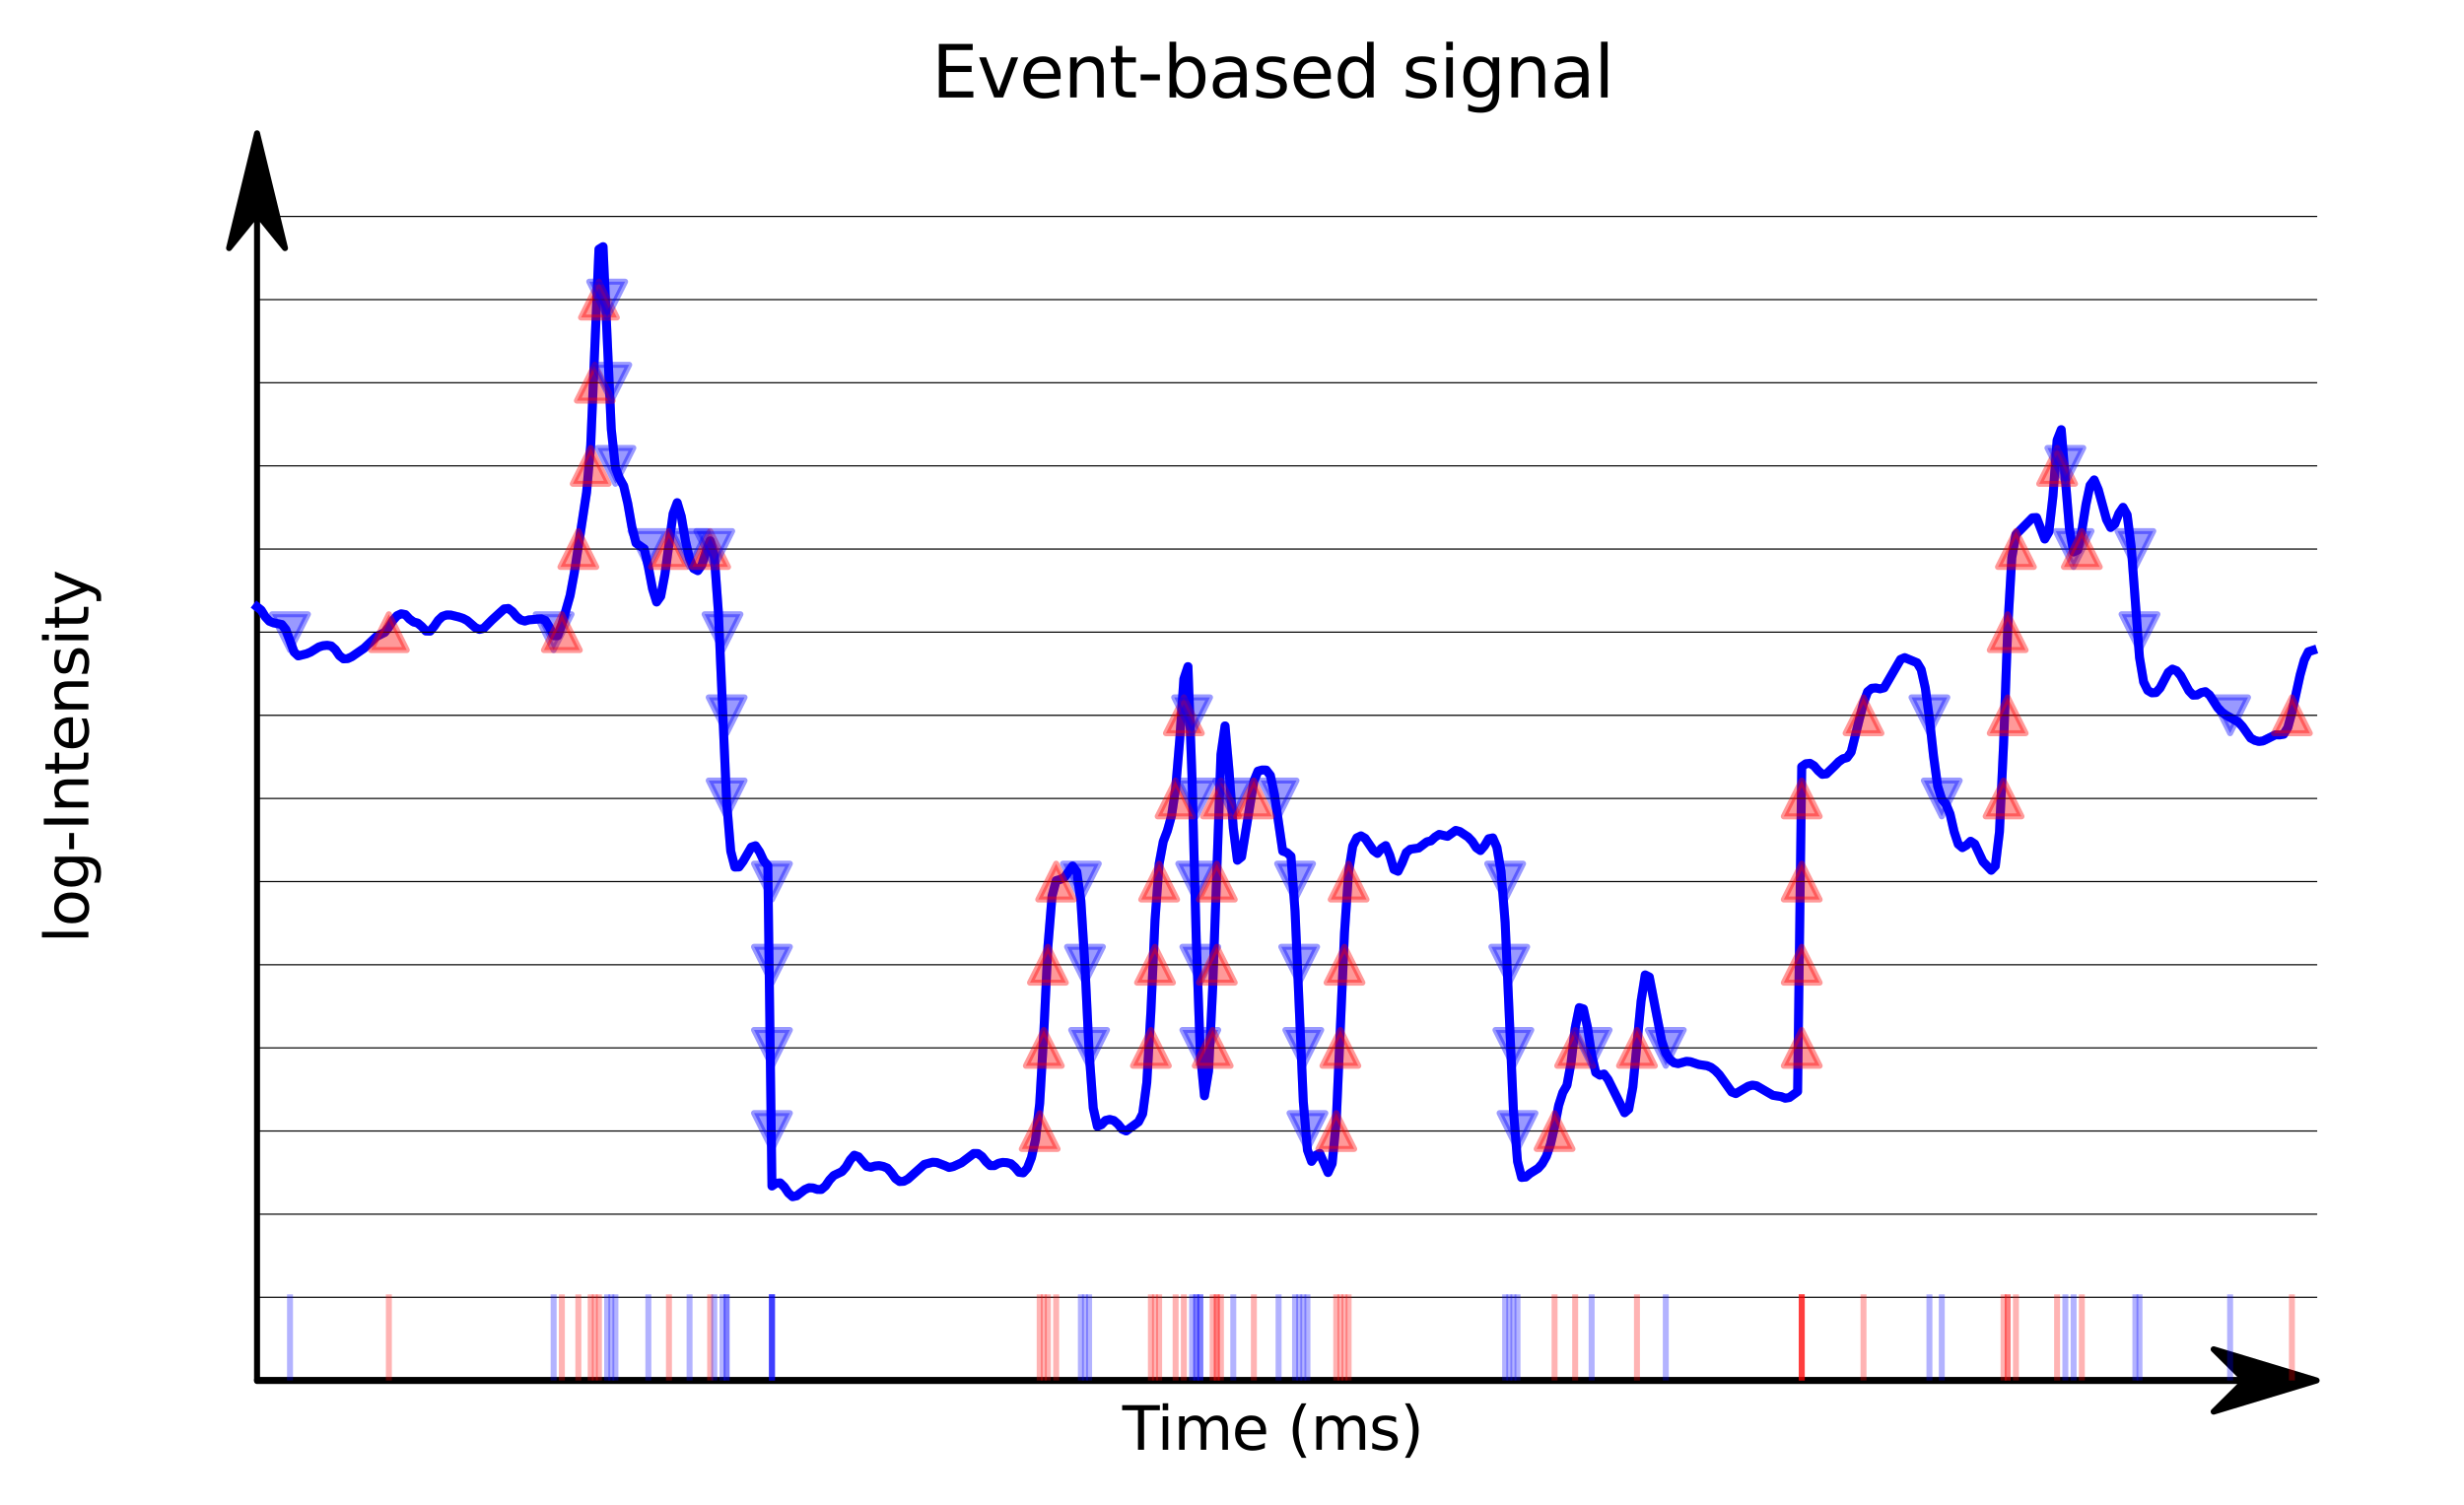 <?xml version="1.0" encoding="utf-8" standalone="no"?>
<!DOCTYPE svg PUBLIC "-//W3C//DTD SVG 1.1//EN"
  "http://www.w3.org/Graphics/SVG/1.1/DTD/svg11.dtd">
<svg xmlns:xlink="http://www.w3.org/1999/xlink" width="412.523pt" height="251.996pt" viewBox="0 0 412.523 251.996" xmlns="http://www.w3.org/2000/svg" version="1.1">
 <defs>
  <style type="text/css">*{stroke-linejoin: round; stroke-linecap: butt}</style>
 </defs>
 <g id="figure_1">
  <g id="patch_1">
   <path d="M 0 251.996 
L 412.523 251.996 
L 412.523 0 
L 0 0 
L 0 251.996 
z
" style="fill: none"/>
  </g>
  <g id="axes_1">
   <g id="patch_2">
    <path d="M 20.878 231.118 
L 405.323 231.118 
L 405.323 22.318 
L 20.878 22.318 
L 20.878 231.118 
z
" style="fill: none"/>
   </g>
   <g id="patch_3">
    <path d="M 387.848 231.118 
L 370.608 236.338 
L 375.78 231.208 
L 43.035 231.208 
L 43.035 231.028 
L 375.78 231.028 
L 370.608 225.898 
z
" style="stroke: #000000; stroke-linejoin: miter"/>
   </g>
   <g id="patch_4">
    <path d="M 43.035 22.318 
L 47.717 41.54 
L 43.035 35.774 
L 43.035 231.118 
L 43.034 231.118 
L 43.034 35.774 
L 38.353 41.54 
z
" style="stroke: #000000; stroke-linejoin: miter"/>
   </g>
   <g id="matplotlib.axis_1">
    <g id="text_1">
     <!-- Time (ms) -->
     <g transform="translate(187.901 242.717) scale(0.1 -0.1)">
      <defs>
       <path id="DejaVuSans-54" d="M -19 4666 
L 3928 4666 
L 3928 4134 
L 2272 4134 
L 2272 0 
L 1638 0 
L 1638 4134 
L -19 4134 
L -19 4666 
z
" transform="scale(0.016)"/>
       <path id="DejaVuSans-69" d="M 603 3500 
L 1178 3500 
L 1178 0 
L 603 0 
L 603 3500 
z
M 603 4863 
L 1178 4863 
L 1178 4134 
L 603 4134 
L 603 4863 
z
" transform="scale(0.016)"/>
       <path id="DejaVuSans-6d" d="M 3328 2828 
Q 3544 3216 3844 3400 
Q 4144 3584 4550 3584 
Q 5097 3584 5394 3201 
Q 5691 2819 5691 2113 
L 5691 0 
L 5113 0 
L 5113 2094 
Q 5113 2597 4934 2840 
Q 4756 3084 4391 3084 
Q 3944 3084 3684 2787 
Q 3425 2491 3425 1978 
L 3425 0 
L 2847 0 
L 2847 2094 
Q 2847 2600 2669 2842 
Q 2491 3084 2119 3084 
Q 1678 3084 1418 2786 
Q 1159 2488 1159 1978 
L 1159 0 
L 581 0 
L 581 3500 
L 1159 3500 
L 1159 2956 
Q 1356 3278 1631 3431 
Q 1906 3584 2284 3584 
Q 2666 3584 2933 3390 
Q 3200 3197 3328 2828 
z
" transform="scale(0.016)"/>
       <path id="DejaVuSans-65" d="M 3597 1894 
L 3597 1613 
L 953 1613 
Q 991 1019 1311 708 
Q 1631 397 2203 397 
Q 2534 397 2845 478 
Q 3156 559 3463 722 
L 3463 178 
Q 3153 47 2828 -22 
Q 2503 -91 2169 -91 
Q 1331 -91 842 396 
Q 353 884 353 1716 
Q 353 2575 817 3079 
Q 1281 3584 2069 3584 
Q 2775 3584 3186 3129 
Q 3597 2675 3597 1894 
z
M 3022 2063 
Q 3016 2534 2758 2815 
Q 2500 3097 2075 3097 
Q 1594 3097 1305 2825 
Q 1016 2553 972 2059 
L 3022 2063 
z
" transform="scale(0.016)"/>
       <path id="DejaVuSans-20" transform="scale(0.016)"/>
       <path id="DejaVuSans-28" d="M 1984 4856 
Q 1566 4138 1362 3434 
Q 1159 2731 1159 2009 
Q 1159 1288 1364 580 
Q 1569 -128 1984 -844 
L 1484 -844 
Q 1016 -109 783 600 
Q 550 1309 550 2009 
Q 550 2706 781 3412 
Q 1013 4119 1484 4856 
L 1984 4856 
z
" transform="scale(0.016)"/>
       <path id="DejaVuSans-73" d="M 2834 3397 
L 2834 2853 
Q 2591 2978 2328 3040 
Q 2066 3103 1784 3103 
Q 1356 3103 1142 2972 
Q 928 2841 928 2578 
Q 928 2378 1081 2264 
Q 1234 2150 1697 2047 
L 1894 2003 
Q 2506 1872 2764 1633 
Q 3022 1394 3022 966 
Q 3022 478 2636 193 
Q 2250 -91 1575 -91 
Q 1294 -91 989 -36 
Q 684 19 347 128 
L 347 722 
Q 666 556 975 473 
Q 1284 391 1588 391 
Q 1994 391 2212 530 
Q 2431 669 2431 922 
Q 2431 1156 2273 1281 
Q 2116 1406 1581 1522 
L 1381 1569 
Q 847 1681 609 1914 
Q 372 2147 372 2553 
Q 372 3047 722 3315 
Q 1072 3584 1716 3584 
Q 2034 3584 2315 3537 
Q 2597 3491 2834 3397 
z
" transform="scale(0.016)"/>
       <path id="DejaVuSans-29" d="M 513 4856 
L 1013 4856 
Q 1481 4119 1714 3412 
Q 1947 2706 1947 2009 
Q 1947 1309 1714 600 
Q 1481 -109 1013 -844 
L 513 -844 
Q 928 -128 1133 580 
Q 1338 1288 1338 2009 
Q 1338 2731 1133 3434 
Q 928 4138 513 4856 
z
" transform="scale(0.016)"/>
      </defs>
      <use xlink:href="#DejaVuSans-54"/>
      <use xlink:href="#DejaVuSans-69" x="57.959"/>
      <use xlink:href="#DejaVuSans-6d" x="85.742"/>
      <use xlink:href="#DejaVuSans-65" x="183.154"/>
      <use xlink:href="#DejaVuSans-20" x="244.678"/>
      <use xlink:href="#DejaVuSans-28" x="276.465"/>
      <use xlink:href="#DejaVuSans-6d" x="315.479"/>
      <use xlink:href="#DejaVuSans-73" x="412.891"/>
      <use xlink:href="#DejaVuSans-29" x="464.99"/>
     </g>
    </g>
   </g>
   <g id="matplotlib.axis_2">
    <g id="text_2">
     <!-- log-Intensity -->
     <g transform="translate(14.798 157.907) rotate(-90) scale(0.1 -0.1)">
      <defs>
       <path id="DejaVuSans-6c" d="M 603 4863 
L 1178 4863 
L 1178 0 
L 603 0 
L 603 4863 
z
" transform="scale(0.016)"/>
       <path id="DejaVuSans-6f" d="M 1959 3097 
Q 1497 3097 1228 2736 
Q 959 2375 959 1747 
Q 959 1119 1226 758 
Q 1494 397 1959 397 
Q 2419 397 2687 759 
Q 2956 1122 2956 1747 
Q 2956 2369 2687 2733 
Q 2419 3097 1959 3097 
z
M 1959 3584 
Q 2709 3584 3137 3096 
Q 3566 2609 3566 1747 
Q 3566 888 3137 398 
Q 2709 -91 1959 -91 
Q 1206 -91 779 398 
Q 353 888 353 1747 
Q 353 2609 779 3096 
Q 1206 3584 1959 3584 
z
" transform="scale(0.016)"/>
       <path id="DejaVuSans-67" d="M 2906 1791 
Q 2906 2416 2648 2759 
Q 2391 3103 1925 3103 
Q 1463 3103 1205 2759 
Q 947 2416 947 1791 
Q 947 1169 1205 825 
Q 1463 481 1925 481 
Q 2391 481 2648 825 
Q 2906 1169 2906 1791 
z
M 3481 434 
Q 3481 -459 3084 -895 
Q 2688 -1331 1869 -1331 
Q 1566 -1331 1297 -1286 
Q 1028 -1241 775 -1147 
L 775 -588 
Q 1028 -725 1275 -790 
Q 1522 -856 1778 -856 
Q 2344 -856 2625 -561 
Q 2906 -266 2906 331 
L 2906 616 
Q 2728 306 2450 153 
Q 2172 0 1784 0 
Q 1141 0 747 490 
Q 353 981 353 1791 
Q 353 2603 747 3093 
Q 1141 3584 1784 3584 
Q 2172 3584 2450 3431 
Q 2728 3278 2906 2969 
L 2906 3500 
L 3481 3500 
L 3481 434 
z
" transform="scale(0.016)"/>
       <path id="DejaVuSans-2d" d="M 313 2009 
L 1997 2009 
L 1997 1497 
L 313 1497 
L 313 2009 
z
" transform="scale(0.016)"/>
       <path id="DejaVuSans-49" d="M 628 4666 
L 1259 4666 
L 1259 0 
L 628 0 
L 628 4666 
z
" transform="scale(0.016)"/>
       <path id="DejaVuSans-6e" d="M 3513 2113 
L 3513 0 
L 2938 0 
L 2938 2094 
Q 2938 2591 2744 2837 
Q 2550 3084 2163 3084 
Q 1697 3084 1428 2787 
Q 1159 2491 1159 1978 
L 1159 0 
L 581 0 
L 581 3500 
L 1159 3500 
L 1159 2956 
Q 1366 3272 1645 3428 
Q 1925 3584 2291 3584 
Q 2894 3584 3203 3211 
Q 3513 2838 3513 2113 
z
" transform="scale(0.016)"/>
       <path id="DejaVuSans-74" d="M 1172 4494 
L 1172 3500 
L 2356 3500 
L 2356 3053 
L 1172 3053 
L 1172 1153 
Q 1172 725 1289 603 
Q 1406 481 1766 481 
L 2356 481 
L 2356 0 
L 1766 0 
Q 1100 0 847 248 
Q 594 497 594 1153 
L 594 3053 
L 172 3053 
L 172 3500 
L 594 3500 
L 594 4494 
L 1172 4494 
z
" transform="scale(0.016)"/>
       <path id="DejaVuSans-79" d="M 2059 -325 
Q 1816 -950 1584 -1140 
Q 1353 -1331 966 -1331 
L 506 -1331 
L 506 -850 
L 844 -850 
Q 1081 -850 1212 -737 
Q 1344 -625 1503 -206 
L 1606 56 
L 191 3500 
L 800 3500 
L 1894 763 
L 2988 3500 
L 3597 3500 
L 2059 -325 
z
" transform="scale(0.016)"/>
      </defs>
      <use xlink:href="#DejaVuSans-6c"/>
      <use xlink:href="#DejaVuSans-6f" x="27.783"/>
      <use xlink:href="#DejaVuSans-67" x="88.965"/>
      <use xlink:href="#DejaVuSans-2d" x="152.441"/>
      <use xlink:href="#DejaVuSans-49" x="188.525"/>
      <use xlink:href="#DejaVuSans-6e" x="218.018"/>
      <use xlink:href="#DejaVuSans-74" x="281.396"/>
      <use xlink:href="#DejaVuSans-65" x="320.605"/>
      <use xlink:href="#DejaVuSans-6e" x="382.129"/>
      <use xlink:href="#DejaVuSans-73" x="445.508"/>
      <use xlink:href="#DejaVuSans-69" x="497.607"/>
      <use xlink:href="#DejaVuSans-74" x="525.391"/>
      <use xlink:href="#DejaVuSans-79" x="564.6"/>
     </g>
    </g>
   </g>
   <g id="line2d_1">
    <path d="M 43.035 101.603 
L 43.724 102.147 
L 44.414 103.256 
L 45.104 104.007 
L 45.793 104.28 
L 47.173 104.55 
L 47.862 105.411 
L 49.241 109.167 
L 49.931 109.814 
L 51.31 109.465 
L 52 109.174 
L 53.379 108.318 
L 54.069 108.107 
L 54.758 108.033 
L 55.448 108.142 
L 56.138 108.754 
L 56.827 109.768 
L 57.517 110.306 
L 58.207 110.269 
L 58.896 109.95 
L 60.965 108.52 
L 63.034 106.564 
L 64.413 105.873 
L 65.103 104.99 
L 65.792 103.866 
L 66.482 103.074 
L 67.172 102.764 
L 67.861 102.893 
L 68.551 103.633 
L 69.241 104.132 
L 69.93 104.315 
L 70.62 104.898 
L 71.309 105.647 
L 71.999 105.666 
L 72.689 104.853 
L 73.378 103.844 
L 74.068 103.196 
L 74.758 102.961 
L 75.447 102.963 
L 76.826 103.301 
L 77.516 103.524 
L 78.206 103.885 
L 79.585 105.078 
L 80.275 105.376 
L 80.964 105.201 
L 82.344 103.817 
L 83.723 102.553 
L 84.412 101.94 
L 85.102 101.869 
L 85.792 102.385 
L 86.481 103.218 
L 87.171 103.781 
L 87.861 103.98 
L 88.55 103.777 
L 90.619 103.612 
L 91.309 103.899 
L 91.998 105.048 
L 92.688 106.434 
L 93.378 106.42 
L 94.067 104.568 
L 95.446 99.696 
L 96.136 95.986 
L 98.205 82.446 
L 98.895 74.559 
L 100.274 41.726 
L 100.963 41.3 
L 102.343 71.881 
L 103.032 78.307 
L 103.722 80.094 
L 104.412 81.337 
L 105.101 84.296 
L 105.791 88.217 
L 106.48 90.92 
L 107.86 91.89 
L 108.549 94.92 
L 109.239 98.555 
L 109.929 100.79 
L 110.618 99.828 
L 111.308 96.216 
L 112.687 86.016 
L 113.377 84.158 
L 114.066 86.473 
L 114.756 90.542 
L 115.446 93.529 
L 116.135 95.188 
L 116.825 95.542 
L 117.514 94.576 
L 118.204 92.351 
L 118.894 90.548 
L 119.583 93.041 
L 120.273 102.482 
L 121.652 134.268 
L 122.342 142.507 
L 123.031 145.166 
L 123.721 145.146 
L 124.411 144.206 
L 125.79 141.827 
L 126.48 141.596 
L 127.169 142.63 
L 127.859 144.11 
L 128.549 144.936 
L 129.238 198.56 
L 129.928 198.099 
L 130.617 198.042 
L 131.307 198.717 
L 131.997 199.735 
L 132.686 200.348 
L 133.376 200.21 
L 134.755 199.153 
L 135.445 198.856 
L 136.134 198.892 
L 136.824 199.135 
L 137.514 199.138 
L 138.203 198.551 
L 138.893 197.547 
L 139.583 196.802 
L 140.962 196.152 
L 141.651 195.36 
L 142.341 194.194 
L 143.031 193.407 
L 143.72 193.66 
L 145.1 195.275 
L 145.789 195.43 
L 146.479 195.223 
L 147.168 195.152 
L 147.858 195.283 
L 148.548 195.562 
L 149.237 196.34 
L 149.927 197.315 
L 150.617 197.81 
L 151.306 197.772 
L 151.996 197.408 
L 154.754 194.948 
L 156.134 194.583 
L 156.823 194.625 
L 158.202 195.152 
L 158.892 195.461 
L 159.582 195.308 
L 160.961 194.682 
L 163.03 193.113 
L 163.719 193.125 
L 164.409 193.63 
L 165.099 194.499 
L 165.788 195.144 
L 166.478 195.148 
L 167.168 194.77 
L 167.857 194.612 
L 168.547 194.653 
L 169.237 194.827 
L 169.926 195.433 
L 170.616 196.269 
L 171.305 196.355 
L 171.995 195.578 
L 172.685 193.805 
L 173.374 190.749 
L 174.064 184.737 
L 174.754 172.9 
L 175.443 158.46 
L 176.133 150.014 
L 176.822 147.433 
L 177.512 147.234 
L 178.202 146.903 
L 179.581 144.991 
L 180.271 145.954 
L 180.96 150.81 
L 181.65 161.84 
L 182.339 176.182 
L 183.029 185.501 
L 183.719 188.572 
L 184.408 188.295 
L 185.098 187.576 
L 185.788 187.421 
L 186.477 187.596 
L 187.167 188.198 
L 187.856 189.046 
L 188.546 189.35 
L 190.615 187.817 
L 191.305 186.466 
L 191.994 181.276 
L 192.684 169.327 
L 193.373 154.074 
L 194.063 144.613 
L 194.753 140.889 
L 195.442 139.088 
L 196.132 136.589 
L 196.822 132.043 
L 197.511 123.826 
L 198.201 113.669 
L 198.89 111.605 
L 199.58 130.541 
L 200.27 157.103 
L 200.959 176.412 
L 201.649 183.464 
L 202.339 179.317 
L 203.028 165.388 
L 204.407 126.324 
L 205.097 121.529 
L 205.787 129.295 
L 206.476 138.618 
L 207.166 144.021 
L 207.856 143.463 
L 209.924 130.791 
L 210.614 129.102 
L 211.304 128.912 
L 211.993 128.926 
L 212.683 129.819 
L 213.373 133.046 
L 214.752 142.49 
L 215.442 142.736 
L 216.131 143.358 
L 216.821 152.572 
L 218.2 184.452 
L 218.89 192.542 
L 219.579 194.44 
L 220.269 193.436 
L 220.959 193.101 
L 222.338 196.303 
L 223.027 194.814 
L 223.717 187.718 
L 225.096 156.175 
L 225.786 145.97 
L 226.476 141.642 
L 227.165 140.269 
L 227.855 139.943 
L 228.544 140.346 
L 229.924 142.38 
L 230.613 142.876 
L 231.303 142.022 
L 231.993 141.57 
L 232.682 143.196 
L 233.372 145.564 
L 234.061 145.866 
L 234.751 144.468 
L 235.441 142.728 
L 236.13 142.176 
L 237.51 141.983 
L 238.889 140.936 
L 239.578 140.775 
L 240.268 140.132 
L 240.958 139.694 
L 242.337 140.022 
L 243.716 139.028 
L 244.406 139.217 
L 245.785 140.136 
L 246.475 140.862 
L 247.164 141.92 
L 247.854 142.398 
L 248.544 141.596 
L 249.233 140.427 
L 249.923 140.283 
L 250.612 141.86 
L 251.302 145.864 
L 251.992 154.427 
L 253.371 185.746 
L 254.061 194.443 
L 254.75 197.132 
L 255.44 197.06 
L 256.129 196.475 
L 257.509 195.609 
L 258.198 194.834 
L 258.888 193.603 
L 259.578 191.61 
L 260.267 188.642 
L 260.957 185.063 
L 261.647 182.908 
L 262.336 181.716 
L 263.026 177.943 
L 263.715 172.119 
L 264.405 168.698 
L 265.095 168.912 
L 265.784 172.033 
L 266.474 176.623 
L 267.164 179.571 
L 267.853 180.007 
L 268.543 179.815 
L 269.232 180.739 
L 271.991 186.298 
L 272.681 185.697 
L 273.37 182.026 
L 274.749 167.618 
L 275.439 163.223 
L 276.129 163.569 
L 278.198 174.256 
L 278.887 176.303 
L 279.577 177.365 
L 280.266 177.935 
L 280.956 178.076 
L 282.335 177.692 
L 283.025 177.758 
L 284.404 178.219 
L 285.783 178.425 
L 286.473 178.706 
L 287.163 179.225 
L 287.852 179.936 
L 289.921 182.827 
L 290.611 183.093 
L 291.99 182.276 
L 292.68 181.869 
L 293.369 181.675 
L 294.059 181.771 
L 296.817 183.379 
L 298.197 183.595 
L 298.886 183.864 
L 299.576 183.752 
L 300.955 182.744 
L 301.645 128.361 
L 302.334 127.873 
L 303.024 127.794 
L 303.714 128.215 
L 304.403 129.028 
L 305.093 129.639 
L 305.783 129.565 
L 307.162 128.228 
L 307.852 127.52 
L 308.541 127.034 
L 309.231 126.845 
L 309.92 125.912 
L 311.3 120.379 
L 311.989 117.717 
L 312.679 115.798 
L 313.369 115.235 
L 314.058 115.177 
L 314.748 115.329 
L 315.437 115.151 
L 318.196 110.4 
L 318.886 110.1 
L 320.954 110.961 
L 321.644 112.104 
L 322.334 115.195 
L 323.023 120.271 
L 323.713 126.578 
L 324.403 131.615 
L 325.092 133.813 
L 325.782 134.606 
L 326.471 136.265 
L 327.161 139.242 
L 327.851 141.328 
L 328.54 141.91 
L 329.23 141.508 
L 329.92 140.843 
L 330.609 141.299 
L 331.988 144.257 
L 333.368 145.7 
L 334.057 144.995 
L 334.747 139.296 
L 335.437 124.624 
L 336.126 105.352 
L 336.816 93.373 
L 337.505 89.487 
L 340.264 86.689 
L 340.954 86.652 
L 342.333 90.245 
L 343.022 89.065 
L 343.712 83.013 
L 344.402 73.696 
L 345.091 71.936 
L 346.471 88.567 
L 347.16 92.415 
L 347.85 92.079 
L 348.539 88.842 
L 349.229 84.491 
L 349.919 81.256 
L 350.608 80.348 
L 351.298 81.983 
L 352.677 86.988 
L 353.367 88.312 
L 354.057 87.741 
L 354.746 85.967 
L 355.436 84.939 
L 356.125 86.191 
L 356.815 91.607 
L 358.194 110.071 
L 358.884 114.176 
L 359.574 115.588 
L 360.263 115.996 
L 360.953 115.953 
L 361.642 115.188 
L 363.022 112.563 
L 363.711 112.027 
L 364.401 112.298 
L 365.091 113.114 
L 366.47 115.658 
L 367.159 116.389 
L 367.849 116.352 
L 368.539 115.949 
L 369.228 115.796 
L 369.918 116.353 
L 371.297 118.499 
L 371.987 119.232 
L 372.676 119.734 
L 374.745 120.882 
L 375.435 121.636 
L 376.814 123.583 
L 377.504 123.953 
L 378.193 124.138 
L 378.883 124.044 
L 380.952 123.023 
L 381.642 123.046 
L 382.331 122.93 
L 383.021 121.81 
L 383.71 119.29 
L 385.09 112.994 
L 385.779 110.51 
L 386.469 109.113 
L 387.159 108.89 
L 387.159 108.89 
" clip-path="url(#p7ab5467c26)" style="fill: none; stroke: #0000ff; stroke-opacity: 0.2; stroke-width: 1.5; stroke-linecap: square"/>
   </g>
   <g id="line2d_2">
    <path d="M 43.035 101.603 
L 43.724 102.147 
L 44.414 103.256 
L 45.104 104.007 
L 45.793 104.28 
L 47.173 104.55 
L 47.862 105.411 
L 49.241 109.167 
L 49.931 109.814 
L 51.31 109.465 
L 52 109.174 
L 53.379 108.318 
L 54.069 108.107 
L 54.758 108.033 
L 55.448 108.142 
L 56.138 108.754 
L 56.827 109.768 
L 57.517 110.306 
L 58.207 110.269 
L 58.896 109.95 
L 60.965 108.52 
L 63.034 106.564 
L 64.413 105.873 
L 65.103 104.99 
L 65.792 103.866 
L 66.482 103.074 
L 67.172 102.764 
L 67.861 102.893 
L 68.551 103.633 
L 69.241 104.132 
L 69.93 104.315 
L 70.62 104.898 
L 71.309 105.647 
L 71.999 105.666 
L 72.689 104.853 
L 73.378 103.844 
L 74.068 103.196 
L 74.758 102.961 
L 75.447 102.963 
L 76.826 103.301 
L 77.516 103.524 
L 78.206 103.885 
L 79.585 105.078 
L 80.275 105.376 
L 80.964 105.201 
L 82.344 103.817 
L 83.723 102.553 
L 84.412 101.94 
L 85.102 101.869 
L 85.792 102.385 
L 86.481 103.218 
L 87.171 103.781 
L 87.861 103.98 
L 88.55 103.777 
L 90.619 103.612 
L 91.309 103.899 
L 91.998 105.048 
L 92.688 106.434 
L 93.378 106.42 
L 94.067 104.568 
L 95.446 99.696 
L 96.136 95.986 
L 98.205 82.446 
L 98.895 74.559 
L 100.274 41.726 
L 100.963 41.3 
L 102.343 71.881 
L 103.032 78.307 
L 103.722 80.094 
L 104.412 81.337 
L 105.101 84.296 
L 105.791 88.217 
L 106.48 90.92 
L 107.86 91.89 
L 108.549 94.92 
L 109.239 98.555 
L 109.929 100.79 
L 110.618 99.828 
L 111.308 96.216 
L 112.687 86.016 
L 113.377 84.158 
L 114.066 86.473 
L 114.756 90.542 
L 115.446 93.529 
L 116.135 95.188 
L 116.825 95.542 
L 117.514 94.576 
L 118.204 92.351 
L 118.894 90.548 
L 119.583 93.041 
L 120.273 102.482 
L 121.652 134.268 
L 122.342 142.507 
L 123.031 145.166 
L 123.721 145.146 
L 124.411 144.206 
L 125.79 141.827 
L 126.48 141.596 
L 127.169 142.63 
L 127.859 144.11 
L 128.549 144.936 
L 129.238 198.56 
L 129.928 198.099 
L 130.617 198.042 
L 131.307 198.717 
L 131.997 199.735 
L 132.686 200.348 
L 133.376 200.21 
L 134.755 199.153 
L 135.445 198.856 
L 136.134 198.892 
L 136.824 199.135 
L 137.514 199.138 
L 138.203 198.551 
L 138.893 197.547 
L 139.583 196.802 
L 140.962 196.152 
L 141.651 195.36 
L 142.341 194.194 
L 143.031 193.407 
L 143.72 193.66 
L 145.1 195.275 
L 145.789 195.43 
L 146.479 195.223 
L 147.168 195.152 
L 147.858 195.283 
L 148.548 195.562 
L 149.237 196.34 
L 149.927 197.315 
L 150.617 197.81 
L 151.306 197.772 
L 151.996 197.408 
L 154.754 194.948 
L 156.134 194.583 
L 156.823 194.625 
L 158.202 195.152 
L 158.892 195.461 
L 159.582 195.308 
L 160.961 194.682 
L 163.03 193.113 
L 163.719 193.125 
L 164.409 193.63 
L 165.099 194.499 
L 165.788 195.144 
L 166.478 195.148 
L 167.168 194.77 
L 167.857 194.612 
L 168.547 194.653 
L 169.237 194.827 
L 169.926 195.433 
L 170.616 196.269 
L 171.305 196.355 
L 171.995 195.578 
L 172.685 193.805 
L 173.374 190.749 
L 174.064 184.737 
L 174.754 172.9 
L 175.443 158.46 
L 176.133 150.014 
L 176.822 147.433 
L 177.512 147.234 
L 178.202 146.903 
L 179.581 144.991 
L 180.271 145.954 
L 180.96 150.81 
L 181.65 161.84 
L 182.339 176.182 
L 183.029 185.501 
L 183.719 188.572 
L 184.408 188.295 
L 185.098 187.576 
L 185.788 187.421 
L 186.477 187.596 
L 187.167 188.198 
L 187.856 189.046 
L 188.546 189.35 
L 190.615 187.817 
L 191.305 186.466 
L 191.994 181.276 
L 192.684 169.327 
L 193.373 154.074 
L 194.063 144.613 
L 194.753 140.889 
L 195.442 139.088 
L 196.132 136.589 
L 196.822 132.043 
L 197.511 123.826 
L 198.201 113.669 
L 198.89 111.605 
L 199.58 130.541 
L 200.27 157.103 
L 200.959 176.412 
L 201.649 183.464 
L 202.339 179.317 
L 203.028 165.388 
L 204.407 126.324 
L 205.097 121.529 
L 205.787 129.295 
L 206.476 138.618 
L 207.166 144.021 
L 207.856 143.463 
L 209.924 130.791 
L 210.614 129.102 
L 211.304 128.912 
L 211.993 128.926 
L 212.683 129.819 
L 213.373 133.046 
L 214.752 142.49 
L 215.442 142.736 
L 216.131 143.358 
L 216.821 152.572 
L 218.2 184.452 
L 218.89 192.542 
L 219.579 194.44 
L 220.269 193.436 
L 220.959 193.101 
L 222.338 196.303 
L 223.027 194.814 
L 223.717 187.718 
L 225.096 156.175 
L 225.786 145.97 
L 226.476 141.642 
L 227.165 140.269 
L 227.855 139.943 
L 228.544 140.346 
L 229.924 142.38 
L 230.613 142.876 
L 231.303 142.022 
L 231.993 141.57 
L 232.682 143.196 
L 233.372 145.564 
L 234.061 145.866 
L 234.751 144.468 
L 235.441 142.728 
L 236.13 142.176 
L 237.51 141.983 
L 238.889 140.936 
L 239.578 140.775 
L 240.268 140.132 
L 240.958 139.694 
L 242.337 140.022 
L 243.716 139.028 
L 244.406 139.217 
L 245.785 140.136 
L 246.475 140.862 
L 247.164 141.92 
L 247.854 142.398 
L 248.544 141.596 
L 249.233 140.427 
L 249.923 140.283 
L 250.612 141.86 
L 251.302 145.864 
L 251.992 154.427 
L 253.371 185.746 
L 254.061 194.443 
L 254.75 197.132 
L 255.44 197.06 
L 256.129 196.475 
L 257.509 195.609 
L 258.198 194.834 
L 258.888 193.603 
L 259.578 191.61 
L 260.267 188.642 
L 260.957 185.063 
L 261.647 182.908 
L 262.336 181.716 
L 263.026 177.943 
L 263.715 172.119 
L 264.405 168.698 
L 265.095 168.912 
L 265.784 172.033 
L 266.474 176.623 
L 267.164 179.571 
L 267.853 180.007 
L 268.543 179.815 
L 269.232 180.739 
L 271.991 186.298 
L 272.681 185.697 
L 273.37 182.026 
L 274.749 167.618 
L 275.439 163.223 
L 276.129 163.569 
L 278.198 174.256 
L 278.887 176.303 
L 279.577 177.365 
L 280.266 177.935 
L 280.956 178.076 
L 282.335 177.692 
L 283.025 177.758 
L 284.404 178.219 
L 285.783 178.425 
L 286.473 178.706 
L 287.163 179.225 
L 287.852 179.936 
L 289.921 182.827 
L 290.611 183.093 
L 291.99 182.276 
L 292.68 181.869 
L 293.369 181.675 
L 294.059 181.771 
L 296.817 183.379 
L 298.197 183.595 
L 298.886 183.864 
L 299.576 183.752 
L 300.955 182.744 
L 301.645 128.361 
L 302.334 127.873 
L 303.024 127.794 
L 303.714 128.215 
L 304.403 129.028 
L 305.093 129.639 
L 305.783 129.565 
L 307.162 128.228 
L 307.852 127.52 
L 308.541 127.034 
L 309.231 126.845 
L 309.92 125.912 
L 311.3 120.379 
L 311.989 117.717 
L 312.679 115.798 
L 313.369 115.235 
L 314.058 115.177 
L 314.748 115.329 
L 315.437 115.151 
L 318.196 110.4 
L 318.886 110.1 
L 320.954 110.961 
L 321.644 112.104 
L 322.334 115.195 
L 323.023 120.271 
L 323.713 126.578 
L 324.403 131.615 
L 325.092 133.813 
L 325.782 134.606 
L 326.471 136.265 
L 327.161 139.242 
L 327.851 141.328 
L 328.54 141.91 
L 329.23 141.508 
L 329.92 140.843 
L 330.609 141.299 
L 331.988 144.257 
L 333.368 145.7 
L 334.057 144.995 
L 334.747 139.296 
L 335.437 124.624 
L 336.126 105.352 
L 336.816 93.373 
L 337.505 89.487 
L 340.264 86.689 
L 340.954 86.652 
L 342.333 90.245 
L 343.022 89.065 
L 343.712 83.013 
L 344.402 73.696 
L 345.091 71.936 
L 346.471 88.567 
L 347.16 92.415 
L 347.85 92.079 
L 348.539 88.842 
L 349.229 84.491 
L 349.919 81.256 
L 350.608 80.348 
L 351.298 81.983 
L 352.677 86.988 
L 353.367 88.312 
L 354.057 87.741 
L 354.746 85.967 
L 355.436 84.939 
L 356.125 86.191 
L 356.815 91.607 
L 358.194 110.071 
L 358.884 114.176 
L 359.574 115.588 
L 360.263 115.996 
L 360.953 115.953 
L 361.642 115.188 
L 363.022 112.563 
L 363.711 112.027 
L 364.401 112.298 
L 365.091 113.114 
L 366.47 115.658 
L 367.159 116.389 
L 367.849 116.352 
L 368.539 115.949 
L 369.228 115.796 
L 369.918 116.353 
L 371.297 118.499 
L 371.987 119.232 
L 372.676 119.734 
L 374.745 120.882 
L 375.435 121.636 
L 376.814 123.583 
L 377.504 123.953 
L 378.193 124.138 
L 378.883 124.044 
L 380.952 123.023 
L 381.642 123.046 
L 382.331 122.93 
L 383.021 121.81 
L 383.71 119.29 
L 385.09 112.994 
L 385.779 110.51 
L 386.469 109.113 
L 387.159 108.89 
L 387.159 108.89 
" clip-path="url(#p7ab5467c26)" style="fill: none; stroke: #0000ff; stroke-width: 1.5; stroke-linecap: square"/>
   </g>
   <g id="line2d_3">
    <path d="M 43.035 231.118 
L 387.848 231.118 
" clip-path="url(#p7ab5467c26)" style="fill: none; stroke: #000000; stroke-width: 0.2; stroke-linecap: square"/>
   </g>
   <g id="line2d_4">
    <path d="M 43.035 217.198 
L 387.848 217.198 
" clip-path="url(#p7ab5467c26)" style="fill: none; stroke: #000000; stroke-width: 0.2; stroke-linecap: square"/>
   </g>
   <g id="line2d_5">
    <path d="M 43.035 203.278 
L 387.848 203.278 
" clip-path="url(#p7ab5467c26)" style="fill: none; stroke: #000000; stroke-width: 0.2; stroke-linecap: square"/>
   </g>
   <g id="line2d_6">
    <path d="M 43.035 189.358 
L 387.848 189.358 
" clip-path="url(#p7ab5467c26)" style="fill: none; stroke: #000000; stroke-width: 0.2; stroke-linecap: square"/>
   </g>
   <g id="line2d_7">
    <path d="M 43.035 175.438 
L 387.848 175.438 
" clip-path="url(#p7ab5467c26)" style="fill: none; stroke: #000000; stroke-width: 0.2; stroke-linecap: square"/>
   </g>
   <g id="line2d_8">
    <path d="M 43.035 161.518 
L 387.848 161.518 
" clip-path="url(#p7ab5467c26)" style="fill: none; stroke: #000000; stroke-width: 0.2; stroke-linecap: square"/>
   </g>
   <g id="line2d_9">
    <path d="M 43.035 147.598 
L 387.848 147.598 
" clip-path="url(#p7ab5467c26)" style="fill: none; stroke: #000000; stroke-width: 0.2; stroke-linecap: square"/>
   </g>
   <g id="line2d_10">
    <path d="M 43.035 133.678 
L 387.848 133.678 
" clip-path="url(#p7ab5467c26)" style="fill: none; stroke: #000000; stroke-width: 0.2; stroke-linecap: square"/>
   </g>
   <g id="line2d_11">
    <path d="M 43.035 119.758 
L 387.848 119.758 
" clip-path="url(#p7ab5467c26)" style="fill: none; stroke: #000000; stroke-width: 0.2; stroke-linecap: square"/>
   </g>
   <g id="line2d_12">
    <path d="M 43.035 105.838 
L 387.848 105.838 
" clip-path="url(#p7ab5467c26)" style="fill: none; stroke: #000000; stroke-width: 0.2; stroke-linecap: square"/>
   </g>
   <g id="line2d_13">
    <path d="M 43.035 91.918 
L 387.848 91.918 
" clip-path="url(#p7ab5467c26)" style="fill: none; stroke: #000000; stroke-width: 0.2; stroke-linecap: square"/>
   </g>
   <g id="line2d_14">
    <path d="M 43.035 77.998 
L 387.848 77.998 
" clip-path="url(#p7ab5467c26)" style="fill: none; stroke: #000000; stroke-width: 0.2; stroke-linecap: square"/>
   </g>
   <g id="line2d_15">
    <path d="M 43.035 64.078 
L 387.848 64.078 
" clip-path="url(#p7ab5467c26)" style="fill: none; stroke: #000000; stroke-width: 0.2; stroke-linecap: square"/>
   </g>
   <g id="line2d_16">
    <path d="M 43.035 50.158 
L 387.848 50.158 
" clip-path="url(#p7ab5467c26)" style="fill: none; stroke: #000000; stroke-width: 0.2; stroke-linecap: square"/>
   </g>
   <g id="line2d_17">
    <path d="M 43.035 36.238 
L 387.848 36.238 
" clip-path="url(#p7ab5467c26)" style="fill: none; stroke: #000000; stroke-width: 0.2; stroke-linecap: square"/>
   </g>
   <g id="line2d_18">
    <defs>
     <path id="m85c0e05e63" d="M -0 3 
L 3 -3 
L -3 -3 
z
" style="stroke: #0000ff; stroke-opacity: 0.4; stroke-linejoin: miter"/>
    </defs>
    <g clip-path="url(#p7ab5467c26)">
     <use xlink:href="#m85c0e05e63" x="48.552" y="105.838" style="fill: #0000ff; fill-opacity: 0.4; stroke: #0000ff; stroke-opacity: 0.4; stroke-linejoin: miter"/>
    </g>
   </g>
   <g id="line2d_19">
    <path d="M 48.552 231.118 
L 48.552 217.198 
" clip-path="url(#p7ab5467c26)" style="fill: none; stroke: #0000ff; stroke-opacity: 0.3; stroke-linecap: square"/>
   </g>
   <g id="line2d_20">
    <defs>
     <path id="m4ea3b546ce" d="M 0 -3 
L -3 3 
L 3 3 
z
" style="stroke: #ff0000; stroke-opacity: 0.4; stroke-linejoin: miter"/>
    </defs>
    <g clip-path="url(#p7ab5467c26)">
     <use xlink:href="#m4ea3b546ce" x="65.103" y="105.838" style="fill: #ff0000; fill-opacity: 0.4; stroke: #ff0000; stroke-opacity: 0.4; stroke-linejoin: miter"/>
    </g>
   </g>
   <g id="line2d_21">
    <path d="M 65.103 231.118 
L 65.103 217.198 
" clip-path="url(#p7ab5467c26)" style="fill: none; stroke: #ff0000; stroke-opacity: 0.3; stroke-linecap: square"/>
   </g>
   <g id="line2d_22">
    <g clip-path="url(#p7ab5467c26)">
     <use xlink:href="#m85c0e05e63" x="92.688" y="105.838" style="fill: #0000ff; fill-opacity: 0.4; stroke: #0000ff; stroke-opacity: 0.4; stroke-linejoin: miter"/>
    </g>
   </g>
   <g id="line2d_23">
    <path d="M 92.688 231.118 
L 92.688 217.198 
" clip-path="url(#p7ab5467c26)" style="fill: none; stroke: #0000ff; stroke-opacity: 0.3; stroke-linecap: square"/>
   </g>
   <g id="line2d_24">
    <g clip-path="url(#p7ab5467c26)">
     <use xlink:href="#m4ea3b546ce" x="94.067" y="105.838" style="fill: #ff0000; fill-opacity: 0.4; stroke: #ff0000; stroke-opacity: 0.4; stroke-linejoin: miter"/>
    </g>
   </g>
   <g id="line2d_25">
    <path d="M 94.067 231.118 
L 94.067 217.198 
" clip-path="url(#p7ab5467c26)" style="fill: none; stroke: #ff0000; stroke-opacity: 0.3; stroke-linecap: square"/>
   </g>
   <g id="line2d_26">
    <g clip-path="url(#p7ab5467c26)">
     <use xlink:href="#m4ea3b546ce" x="96.826" y="91.918" style="fill: #ff0000; fill-opacity: 0.4; stroke: #ff0000; stroke-opacity: 0.4; stroke-linejoin: miter"/>
    </g>
   </g>
   <g id="line2d_27">
    <path d="M 96.826 231.118 
L 96.826 217.198 
" clip-path="url(#p7ab5467c26)" style="fill: none; stroke: #ff0000; stroke-opacity: 0.3; stroke-linecap: square"/>
   </g>
   <g id="line2d_28">
    <g clip-path="url(#p7ab5467c26)">
     <use xlink:href="#m4ea3b546ce" x="98.895" y="77.998" style="fill: #ff0000; fill-opacity: 0.4; stroke: #ff0000; stroke-opacity: 0.4; stroke-linejoin: miter"/>
    </g>
   </g>
   <g id="line2d_29">
    <path d="M 98.895 231.118 
L 98.895 217.198 
" clip-path="url(#p7ab5467c26)" style="fill: none; stroke: #ff0000; stroke-opacity: 0.3; stroke-linecap: square"/>
   </g>
   <g id="line2d_30">
    <g clip-path="url(#p7ab5467c26)">
     <use xlink:href="#m4ea3b546ce" x="99.584" y="64.078" style="fill: #ff0000; fill-opacity: 0.4; stroke: #ff0000; stroke-opacity: 0.4; stroke-linejoin: miter"/>
    </g>
   </g>
   <g id="line2d_31">
    <path d="M 99.584 231.118 
L 99.584 217.198 
" clip-path="url(#p7ab5467c26)" style="fill: none; stroke: #ff0000; stroke-opacity: 0.3; stroke-linecap: square"/>
   </g>
   <g id="line2d_32">
    <g clip-path="url(#p7ab5467c26)">
     <use xlink:href="#m4ea3b546ce" x="100.274" y="50.158" style="fill: #ff0000; fill-opacity: 0.4; stroke: #ff0000; stroke-opacity: 0.4; stroke-linejoin: miter"/>
    </g>
   </g>
   <g id="line2d_33">
    <path d="M 100.274 231.118 
L 100.274 217.198 
" clip-path="url(#p7ab5467c26)" style="fill: none; stroke: #ff0000; stroke-opacity: 0.3; stroke-linecap: square"/>
   </g>
   <g id="line2d_34">
    <g clip-path="url(#p7ab5467c26)">
     <use xlink:href="#m85c0e05e63" x="101.653" y="50.158" style="fill: #0000ff; fill-opacity: 0.4; stroke: #0000ff; stroke-opacity: 0.4; stroke-linejoin: miter"/>
    </g>
   </g>
   <g id="line2d_35">
    <path d="M 101.653 231.118 
L 101.653 217.198 
" clip-path="url(#p7ab5467c26)" style="fill: none; stroke: #0000ff; stroke-opacity: 0.3; stroke-linecap: square"/>
   </g>
   <g id="line2d_36">
    <g clip-path="url(#p7ab5467c26)">
     <use xlink:href="#m85c0e05e63" x="102.343" y="64.078" style="fill: #0000ff; fill-opacity: 0.4; stroke: #0000ff; stroke-opacity: 0.4; stroke-linejoin: miter"/>
    </g>
   </g>
   <g id="line2d_37">
    <path d="M 102.343 231.118 
L 102.343 217.198 
" clip-path="url(#p7ab5467c26)" style="fill: none; stroke: #0000ff; stroke-opacity: 0.3; stroke-linecap: square"/>
   </g>
   <g id="line2d_38">
    <g clip-path="url(#p7ab5467c26)">
     <use xlink:href="#m85c0e05e63" x="103.032" y="77.998" style="fill: #0000ff; fill-opacity: 0.4; stroke: #0000ff; stroke-opacity: 0.4; stroke-linejoin: miter"/>
    </g>
   </g>
   <g id="line2d_39">
    <path d="M 103.032 231.118 
L 103.032 217.198 
" clip-path="url(#p7ab5467c26)" style="fill: none; stroke: #0000ff; stroke-opacity: 0.3; stroke-linecap: square"/>
   </g>
   <g id="line2d_40">
    <g clip-path="url(#p7ab5467c26)">
     <use xlink:href="#m85c0e05e63" x="108.549" y="91.918" style="fill: #0000ff; fill-opacity: 0.4; stroke: #0000ff; stroke-opacity: 0.4; stroke-linejoin: miter"/>
    </g>
   </g>
   <g id="line2d_41">
    <path d="M 108.549 231.118 
L 108.549 217.198 
" clip-path="url(#p7ab5467c26)" style="fill: none; stroke: #0000ff; stroke-opacity: 0.3; stroke-linecap: square"/>
   </g>
   <g id="line2d_42">
    <g clip-path="url(#p7ab5467c26)">
     <use xlink:href="#m4ea3b546ce" x="111.997" y="91.918" style="fill: #ff0000; fill-opacity: 0.4; stroke: #ff0000; stroke-opacity: 0.4; stroke-linejoin: miter"/>
    </g>
   </g>
   <g id="line2d_43">
    <path d="M 111.997 231.118 
L 111.997 217.198 
" clip-path="url(#p7ab5467c26)" style="fill: none; stroke: #ff0000; stroke-opacity: 0.3; stroke-linecap: square"/>
   </g>
   <g id="line2d_44">
    <g clip-path="url(#p7ab5467c26)">
     <use xlink:href="#m85c0e05e63" x="115.446" y="91.918" style="fill: #0000ff; fill-opacity: 0.4; stroke: #0000ff; stroke-opacity: 0.4; stroke-linejoin: miter"/>
    </g>
   </g>
   <g id="line2d_45">
    <path d="M 115.446 231.118 
L 115.446 217.198 
" clip-path="url(#p7ab5467c26)" style="fill: none; stroke: #0000ff; stroke-opacity: 0.3; stroke-linecap: square"/>
   </g>
   <g id="line2d_46">
    <g clip-path="url(#p7ab5467c26)">
     <use xlink:href="#m4ea3b546ce" x="118.894" y="91.918" style="fill: #ff0000; fill-opacity: 0.4; stroke: #ff0000; stroke-opacity: 0.4; stroke-linejoin: miter"/>
    </g>
   </g>
   <g id="line2d_47">
    <path d="M 118.894 231.118 
L 118.894 217.198 
" clip-path="url(#p7ab5467c26)" style="fill: none; stroke: #ff0000; stroke-opacity: 0.3; stroke-linecap: square"/>
   </g>
   <g id="line2d_48">
    <g clip-path="url(#p7ab5467c26)">
     <use xlink:href="#m85c0e05e63" x="119.583" y="91.918" style="fill: #0000ff; fill-opacity: 0.4; stroke: #0000ff; stroke-opacity: 0.4; stroke-linejoin: miter"/>
    </g>
   </g>
   <g id="line2d_49">
    <path d="M 119.583 231.118 
L 119.583 217.198 
" clip-path="url(#p7ab5467c26)" style="fill: none; stroke: #0000ff; stroke-opacity: 0.3; stroke-linecap: square"/>
   </g>
   <g id="line2d_50">
    <g clip-path="url(#p7ab5467c26)">
     <use xlink:href="#m85c0e05e63" x="120.963" y="105.838" style="fill: #0000ff; fill-opacity: 0.4; stroke: #0000ff; stroke-opacity: 0.4; stroke-linejoin: miter"/>
    </g>
   </g>
   <g id="line2d_51">
    <path d="M 120.963 231.118 
L 120.963 217.198 
" clip-path="url(#p7ab5467c26)" style="fill: none; stroke: #0000ff; stroke-opacity: 0.3; stroke-linecap: square"/>
   </g>
   <g id="line2d_52">
    <g clip-path="url(#p7ab5467c26)">
     <use xlink:href="#m85c0e05e63" x="121.652" y="133.678" style="fill: #0000ff; fill-opacity: 0.4; stroke: #0000ff; stroke-opacity: 0.4; stroke-linejoin: miter"/>
    </g>
   </g>
   <g id="line2d_53">
    <path d="M 121.652 231.118 
L 121.652 217.198 
" clip-path="url(#p7ab5467c26)" style="fill: none; stroke: #0000ff; stroke-opacity: 0.3; stroke-linecap: square"/>
   </g>
   <g id="line2d_54">
    <g clip-path="url(#p7ab5467c26)">
     <use xlink:href="#m85c0e05e63" x="121.652" y="119.758" style="fill: #0000ff; fill-opacity: 0.4; stroke: #0000ff; stroke-opacity: 0.4; stroke-linejoin: miter"/>
    </g>
   </g>
   <g id="line2d_55">
    <path d="M 121.652 231.118 
L 121.652 217.198 
" clip-path="url(#p7ab5467c26)" style="fill: none; stroke: #0000ff; stroke-opacity: 0.3; stroke-linecap: square"/>
   </g>
   <g id="line2d_56">
    <g clip-path="url(#p7ab5467c26)">
     <use xlink:href="#m85c0e05e63" x="129.238" y="189.358" style="fill: #0000ff; fill-opacity: 0.4; stroke: #0000ff; stroke-opacity: 0.4; stroke-linejoin: miter"/>
    </g>
   </g>
   <g id="line2d_57">
    <path d="M 129.238 231.118 
L 129.238 217.198 
" clip-path="url(#p7ab5467c26)" style="fill: none; stroke: #0000ff; stroke-opacity: 0.3; stroke-linecap: square"/>
   </g>
   <g id="line2d_58">
    <g clip-path="url(#p7ab5467c26)">
     <use xlink:href="#m85c0e05e63" x="129.238" y="175.438" style="fill: #0000ff; fill-opacity: 0.4; stroke: #0000ff; stroke-opacity: 0.4; stroke-linejoin: miter"/>
    </g>
   </g>
   <g id="line2d_59">
    <path d="M 129.238 231.118 
L 129.238 217.198 
" clip-path="url(#p7ab5467c26)" style="fill: none; stroke: #0000ff; stroke-opacity: 0.3; stroke-linecap: square"/>
   </g>
   <g id="line2d_60">
    <g clip-path="url(#p7ab5467c26)">
     <use xlink:href="#m85c0e05e63" x="129.238" y="161.518" style="fill: #0000ff; fill-opacity: 0.4; stroke: #0000ff; stroke-opacity: 0.4; stroke-linejoin: miter"/>
    </g>
   </g>
   <g id="line2d_61">
    <path d="M 129.238 231.118 
L 129.238 217.198 
" clip-path="url(#p7ab5467c26)" style="fill: none; stroke: #0000ff; stroke-opacity: 0.3; stroke-linecap: square"/>
   </g>
   <g id="line2d_62">
    <g clip-path="url(#p7ab5467c26)">
     <use xlink:href="#m85c0e05e63" x="129.238" y="147.598" style="fill: #0000ff; fill-opacity: 0.4; stroke: #0000ff; stroke-opacity: 0.4; stroke-linejoin: miter"/>
    </g>
   </g>
   <g id="line2d_63">
    <path d="M 129.238 231.118 
L 129.238 217.198 
" clip-path="url(#p7ab5467c26)" style="fill: none; stroke: #0000ff; stroke-opacity: 0.3; stroke-linecap: square"/>
   </g>
   <g id="line2d_64">
    <g clip-path="url(#p7ab5467c26)">
     <use xlink:href="#m4ea3b546ce" x="174.064" y="189.358" style="fill: #ff0000; fill-opacity: 0.4; stroke: #ff0000; stroke-opacity: 0.4; stroke-linejoin: miter"/>
    </g>
   </g>
   <g id="line2d_65">
    <path d="M 174.064 231.118 
L 174.064 217.198 
" clip-path="url(#p7ab5467c26)" style="fill: none; stroke: #ff0000; stroke-opacity: 0.3; stroke-linecap: square"/>
   </g>
   <g id="line2d_66">
    <g clip-path="url(#p7ab5467c26)">
     <use xlink:href="#m4ea3b546ce" x="174.754" y="175.438" style="fill: #ff0000; fill-opacity: 0.4; stroke: #ff0000; stroke-opacity: 0.4; stroke-linejoin: miter"/>
    </g>
   </g>
   <g id="line2d_67">
    <path d="M 174.754 231.118 
L 174.754 217.198 
" clip-path="url(#p7ab5467c26)" style="fill: none; stroke: #ff0000; stroke-opacity: 0.3; stroke-linecap: square"/>
   </g>
   <g id="line2d_68">
    <g clip-path="url(#p7ab5467c26)">
     <use xlink:href="#m4ea3b546ce" x="175.443" y="161.518" style="fill: #ff0000; fill-opacity: 0.4; stroke: #ff0000; stroke-opacity: 0.4; stroke-linejoin: miter"/>
    </g>
   </g>
   <g id="line2d_69">
    <path d="M 175.443 231.118 
L 175.443 217.198 
" clip-path="url(#p7ab5467c26)" style="fill: none; stroke: #ff0000; stroke-opacity: 0.3; stroke-linecap: square"/>
   </g>
   <g id="line2d_70">
    <g clip-path="url(#p7ab5467c26)">
     <use xlink:href="#m4ea3b546ce" x="176.822" y="147.598" style="fill: #ff0000; fill-opacity: 0.4; stroke: #ff0000; stroke-opacity: 0.4; stroke-linejoin: miter"/>
    </g>
   </g>
   <g id="line2d_71">
    <path d="M 176.822 231.118 
L 176.822 217.198 
" clip-path="url(#p7ab5467c26)" style="fill: none; stroke: #ff0000; stroke-opacity: 0.3; stroke-linecap: square"/>
   </g>
   <g id="line2d_72">
    <g clip-path="url(#p7ab5467c26)">
     <use xlink:href="#m85c0e05e63" x="180.96" y="147.598" style="fill: #0000ff; fill-opacity: 0.4; stroke: #0000ff; stroke-opacity: 0.4; stroke-linejoin: miter"/>
    </g>
   </g>
   <g id="line2d_73">
    <path d="M 180.96 231.118 
L 180.96 217.198 
" clip-path="url(#p7ab5467c26)" style="fill: none; stroke: #0000ff; stroke-opacity: 0.3; stroke-linecap: square"/>
   </g>
   <g id="line2d_74">
    <g clip-path="url(#p7ab5467c26)">
     <use xlink:href="#m85c0e05e63" x="181.65" y="161.518" style="fill: #0000ff; fill-opacity: 0.4; stroke: #0000ff; stroke-opacity: 0.4; stroke-linejoin: miter"/>
    </g>
   </g>
   <g id="line2d_75">
    <path d="M 181.65 231.118 
L 181.65 217.198 
" clip-path="url(#p7ab5467c26)" style="fill: none; stroke: #0000ff; stroke-opacity: 0.3; stroke-linecap: square"/>
   </g>
   <g id="line2d_76">
    <g clip-path="url(#p7ab5467c26)">
     <use xlink:href="#m85c0e05e63" x="182.339" y="175.438" style="fill: #0000ff; fill-opacity: 0.4; stroke: #0000ff; stroke-opacity: 0.4; stroke-linejoin: miter"/>
    </g>
   </g>
   <g id="line2d_77">
    <path d="M 182.339 231.118 
L 182.339 217.198 
" clip-path="url(#p7ab5467c26)" style="fill: none; stroke: #0000ff; stroke-opacity: 0.3; stroke-linecap: square"/>
   </g>
   <g id="line2d_78">
    <g clip-path="url(#p7ab5467c26)">
     <use xlink:href="#m4ea3b546ce" x="192.684" y="175.438" style="fill: #ff0000; fill-opacity: 0.4; stroke: #ff0000; stroke-opacity: 0.4; stroke-linejoin: miter"/>
    </g>
   </g>
   <g id="line2d_79">
    <path d="M 192.684 231.118 
L 192.684 217.198 
" clip-path="url(#p7ab5467c26)" style="fill: none; stroke: #ff0000; stroke-opacity: 0.3; stroke-linecap: square"/>
   </g>
   <g id="line2d_80">
    <g clip-path="url(#p7ab5467c26)">
     <use xlink:href="#m4ea3b546ce" x="193.373" y="161.518" style="fill: #ff0000; fill-opacity: 0.4; stroke: #ff0000; stroke-opacity: 0.4; stroke-linejoin: miter"/>
    </g>
   </g>
   <g id="line2d_81">
    <path d="M 193.373 231.118 
L 193.373 217.198 
" clip-path="url(#p7ab5467c26)" style="fill: none; stroke: #ff0000; stroke-opacity: 0.3; stroke-linecap: square"/>
   </g>
   <g id="line2d_82">
    <g clip-path="url(#p7ab5467c26)">
     <use xlink:href="#m4ea3b546ce" x="194.063" y="147.598" style="fill: #ff0000; fill-opacity: 0.4; stroke: #ff0000; stroke-opacity: 0.4; stroke-linejoin: miter"/>
    </g>
   </g>
   <g id="line2d_83">
    <path d="M 194.063 231.118 
L 194.063 217.198 
" clip-path="url(#p7ab5467c26)" style="fill: none; stroke: #ff0000; stroke-opacity: 0.3; stroke-linecap: square"/>
   </g>
   <g id="line2d_84">
    <g clip-path="url(#p7ab5467c26)">
     <use xlink:href="#m4ea3b546ce" x="196.822" y="133.678" style="fill: #ff0000; fill-opacity: 0.4; stroke: #ff0000; stroke-opacity: 0.4; stroke-linejoin: miter"/>
    </g>
   </g>
   <g id="line2d_85">
    <path d="M 196.822 231.118 
L 196.822 217.198 
" clip-path="url(#p7ab5467c26)" style="fill: none; stroke: #ff0000; stroke-opacity: 0.3; stroke-linecap: square"/>
   </g>
   <g id="line2d_86">
    <g clip-path="url(#p7ab5467c26)">
     <use xlink:href="#m4ea3b546ce" x="198.201" y="119.758" style="fill: #ff0000; fill-opacity: 0.4; stroke: #ff0000; stroke-opacity: 0.4; stroke-linejoin: miter"/>
    </g>
   </g>
   <g id="line2d_87">
    <path d="M 198.201 231.118 
L 198.201 217.198 
" clip-path="url(#p7ab5467c26)" style="fill: none; stroke: #ff0000; stroke-opacity: 0.3; stroke-linecap: square"/>
   </g>
   <g id="line2d_88">
    <g clip-path="url(#p7ab5467c26)">
     <use xlink:href="#m85c0e05e63" x="199.58" y="119.758" style="fill: #0000ff; fill-opacity: 0.4; stroke: #0000ff; stroke-opacity: 0.4; stroke-linejoin: miter"/>
    </g>
   </g>
   <g id="line2d_89">
    <path d="M 199.58 231.118 
L 199.58 217.198 
" clip-path="url(#p7ab5467c26)" style="fill: none; stroke: #0000ff; stroke-opacity: 0.3; stroke-linecap: square"/>
   </g>
   <g id="line2d_90">
    <g clip-path="url(#p7ab5467c26)">
     <use xlink:href="#m85c0e05e63" x="200.27" y="147.598" style="fill: #0000ff; fill-opacity: 0.4; stroke: #0000ff; stroke-opacity: 0.4; stroke-linejoin: miter"/>
    </g>
   </g>
   <g id="line2d_91">
    <path d="M 200.27 231.118 
L 200.27 217.198 
" clip-path="url(#p7ab5467c26)" style="fill: none; stroke: #0000ff; stroke-opacity: 0.3; stroke-linecap: square"/>
   </g>
   <g id="line2d_92">
    <g clip-path="url(#p7ab5467c26)">
     <use xlink:href="#m85c0e05e63" x="200.27" y="133.678" style="fill: #0000ff; fill-opacity: 0.4; stroke: #0000ff; stroke-opacity: 0.4; stroke-linejoin: miter"/>
    </g>
   </g>
   <g id="line2d_93">
    <path d="M 200.27 231.118 
L 200.27 217.198 
" clip-path="url(#p7ab5467c26)" style="fill: none; stroke: #0000ff; stroke-opacity: 0.3; stroke-linecap: square"/>
   </g>
   <g id="line2d_94">
    <g clip-path="url(#p7ab5467c26)">
     <use xlink:href="#m85c0e05e63" x="200.959" y="175.438" style="fill: #0000ff; fill-opacity: 0.4; stroke: #0000ff; stroke-opacity: 0.4; stroke-linejoin: miter"/>
    </g>
   </g>
   <g id="line2d_95">
    <path d="M 200.959 231.118 
L 200.959 217.198 
" clip-path="url(#p7ab5467c26)" style="fill: none; stroke: #0000ff; stroke-opacity: 0.3; stroke-linecap: square"/>
   </g>
   <g id="line2d_96">
    <g clip-path="url(#p7ab5467c26)">
     <use xlink:href="#m85c0e05e63" x="200.959" y="161.518" style="fill: #0000ff; fill-opacity: 0.4; stroke: #0000ff; stroke-opacity: 0.4; stroke-linejoin: miter"/>
    </g>
   </g>
   <g id="line2d_97">
    <path d="M 200.959 231.118 
L 200.959 217.198 
" clip-path="url(#p7ab5467c26)" style="fill: none; stroke: #0000ff; stroke-opacity: 0.3; stroke-linecap: square"/>
   </g>
   <g id="line2d_98">
    <g clip-path="url(#p7ab5467c26)">
     <use xlink:href="#m4ea3b546ce" x="203.028" y="175.438" style="fill: #ff0000; fill-opacity: 0.4; stroke: #ff0000; stroke-opacity: 0.4; stroke-linejoin: miter"/>
    </g>
   </g>
   <g id="line2d_99">
    <path d="M 203.028 231.118 
L 203.028 217.198 
" clip-path="url(#p7ab5467c26)" style="fill: none; stroke: #ff0000; stroke-opacity: 0.3; stroke-linecap: square"/>
   </g>
   <g id="line2d_100">
    <g clip-path="url(#p7ab5467c26)">
     <use xlink:href="#m4ea3b546ce" x="203.718" y="161.518" style="fill: #ff0000; fill-opacity: 0.4; stroke: #ff0000; stroke-opacity: 0.4; stroke-linejoin: miter"/>
    </g>
   </g>
   <g id="line2d_101">
    <path d="M 203.718 231.118 
L 203.718 217.198 
" clip-path="url(#p7ab5467c26)" style="fill: none; stroke: #ff0000; stroke-opacity: 0.3; stroke-linecap: square"/>
   </g>
   <g id="line2d_102">
    <g clip-path="url(#p7ab5467c26)">
     <use xlink:href="#m4ea3b546ce" x="203.718" y="147.598" style="fill: #ff0000; fill-opacity: 0.4; stroke: #ff0000; stroke-opacity: 0.4; stroke-linejoin: miter"/>
    </g>
   </g>
   <g id="line2d_103">
    <path d="M 203.718 231.118 
L 203.718 217.198 
" clip-path="url(#p7ab5467c26)" style="fill: none; stroke: #ff0000; stroke-opacity: 0.3; stroke-linecap: square"/>
   </g>
   <g id="line2d_104">
    <g clip-path="url(#p7ab5467c26)">
     <use xlink:href="#m4ea3b546ce" x="204.407" y="133.678" style="fill: #ff0000; fill-opacity: 0.4; stroke: #ff0000; stroke-opacity: 0.4; stroke-linejoin: miter"/>
    </g>
   </g>
   <g id="line2d_105">
    <path d="M 204.407 231.118 
L 204.407 217.198 
" clip-path="url(#p7ab5467c26)" style="fill: none; stroke: #ff0000; stroke-opacity: 0.3; stroke-linecap: square"/>
   </g>
   <g id="line2d_106">
    <g clip-path="url(#p7ab5467c26)">
     <use xlink:href="#m85c0e05e63" x="206.476" y="133.678" style="fill: #0000ff; fill-opacity: 0.4; stroke: #0000ff; stroke-opacity: 0.4; stroke-linejoin: miter"/>
    </g>
   </g>
   <g id="line2d_107">
    <path d="M 206.476 231.118 
L 206.476 217.198 
" clip-path="url(#p7ab5467c26)" style="fill: none; stroke: #0000ff; stroke-opacity: 0.3; stroke-linecap: square"/>
   </g>
   <g id="line2d_108">
    <g clip-path="url(#p7ab5467c26)">
     <use xlink:href="#m4ea3b546ce" x="209.924" y="133.678" style="fill: #ff0000; fill-opacity: 0.4; stroke: #ff0000; stroke-opacity: 0.4; stroke-linejoin: miter"/>
    </g>
   </g>
   <g id="line2d_109">
    <path d="M 209.924 231.118 
L 209.924 217.198 
" clip-path="url(#p7ab5467c26)" style="fill: none; stroke: #ff0000; stroke-opacity: 0.3; stroke-linecap: square"/>
   </g>
   <g id="line2d_110">
    <g clip-path="url(#p7ab5467c26)">
     <use xlink:href="#m85c0e05e63" x="214.062" y="133.678" style="fill: #0000ff; fill-opacity: 0.4; stroke: #0000ff; stroke-opacity: 0.4; stroke-linejoin: miter"/>
    </g>
   </g>
   <g id="line2d_111">
    <path d="M 214.062 231.118 
L 214.062 217.198 
" clip-path="url(#p7ab5467c26)" style="fill: none; stroke: #0000ff; stroke-opacity: 0.3; stroke-linecap: square"/>
   </g>
   <g id="line2d_112">
    <g clip-path="url(#p7ab5467c26)">
     <use xlink:href="#m85c0e05e63" x="216.821" y="147.598" style="fill: #0000ff; fill-opacity: 0.4; stroke: #0000ff; stroke-opacity: 0.4; stroke-linejoin: miter"/>
    </g>
   </g>
   <g id="line2d_113">
    <path d="M 216.821 231.118 
L 216.821 217.198 
" clip-path="url(#p7ab5467c26)" style="fill: none; stroke: #0000ff; stroke-opacity: 0.3; stroke-linecap: square"/>
   </g>
   <g id="line2d_114">
    <g clip-path="url(#p7ab5467c26)">
     <use xlink:href="#m85c0e05e63" x="217.51" y="161.518" style="fill: #0000ff; fill-opacity: 0.4; stroke: #0000ff; stroke-opacity: 0.4; stroke-linejoin: miter"/>
    </g>
   </g>
   <g id="line2d_115">
    <path d="M 217.51 231.118 
L 217.51 217.198 
" clip-path="url(#p7ab5467c26)" style="fill: none; stroke: #0000ff; stroke-opacity: 0.3; stroke-linecap: square"/>
   </g>
   <g id="line2d_116">
    <g clip-path="url(#p7ab5467c26)">
     <use xlink:href="#m85c0e05e63" x="218.2" y="175.438" style="fill: #0000ff; fill-opacity: 0.4; stroke: #0000ff; stroke-opacity: 0.4; stroke-linejoin: miter"/>
    </g>
   </g>
   <g id="line2d_117">
    <path d="M 218.2 231.118 
L 218.2 217.198 
" clip-path="url(#p7ab5467c26)" style="fill: none; stroke: #0000ff; stroke-opacity: 0.3; stroke-linecap: square"/>
   </g>
   <g id="line2d_118">
    <g clip-path="url(#p7ab5467c26)">
     <use xlink:href="#m85c0e05e63" x="218.89" y="189.358" style="fill: #0000ff; fill-opacity: 0.4; stroke: #0000ff; stroke-opacity: 0.4; stroke-linejoin: miter"/>
    </g>
   </g>
   <g id="line2d_119">
    <path d="M 218.89 231.118 
L 218.89 217.198 
" clip-path="url(#p7ab5467c26)" style="fill: none; stroke: #0000ff; stroke-opacity: 0.3; stroke-linecap: square"/>
   </g>
   <g id="line2d_120">
    <g clip-path="url(#p7ab5467c26)">
     <use xlink:href="#m4ea3b546ce" x="223.717" y="189.358" style="fill: #ff0000; fill-opacity: 0.4; stroke: #ff0000; stroke-opacity: 0.4; stroke-linejoin: miter"/>
    </g>
   </g>
   <g id="line2d_121">
    <path d="M 223.717 231.118 
L 223.717 217.198 
" clip-path="url(#p7ab5467c26)" style="fill: none; stroke: #ff0000; stroke-opacity: 0.3; stroke-linecap: square"/>
   </g>
   <g id="line2d_122">
    <g clip-path="url(#p7ab5467c26)">
     <use xlink:href="#m4ea3b546ce" x="224.407" y="175.438" style="fill: #ff0000; fill-opacity: 0.4; stroke: #ff0000; stroke-opacity: 0.4; stroke-linejoin: miter"/>
    </g>
   </g>
   <g id="line2d_123">
    <path d="M 224.407 231.118 
L 224.407 217.198 
" clip-path="url(#p7ab5467c26)" style="fill: none; stroke: #ff0000; stroke-opacity: 0.3; stroke-linecap: square"/>
   </g>
   <g id="line2d_124">
    <g clip-path="url(#p7ab5467c26)">
     <use xlink:href="#m4ea3b546ce" x="225.096" y="161.518" style="fill: #ff0000; fill-opacity: 0.4; stroke: #ff0000; stroke-opacity: 0.4; stroke-linejoin: miter"/>
    </g>
   </g>
   <g id="line2d_125">
    <path d="M 225.096 231.118 
L 225.096 217.198 
" clip-path="url(#p7ab5467c26)" style="fill: none; stroke: #ff0000; stroke-opacity: 0.3; stroke-linecap: square"/>
   </g>
   <g id="line2d_126">
    <g clip-path="url(#p7ab5467c26)">
     <use xlink:href="#m4ea3b546ce" x="225.786" y="147.598" style="fill: #ff0000; fill-opacity: 0.4; stroke: #ff0000; stroke-opacity: 0.4; stroke-linejoin: miter"/>
    </g>
   </g>
   <g id="line2d_127">
    <path d="M 225.786 231.118 
L 225.786 217.198 
" clip-path="url(#p7ab5467c26)" style="fill: none; stroke: #ff0000; stroke-opacity: 0.3; stroke-linecap: square"/>
   </g>
   <g id="line2d_128">
    <g clip-path="url(#p7ab5467c26)">
     <use xlink:href="#m85c0e05e63" x="251.992" y="147.598" style="fill: #0000ff; fill-opacity: 0.4; stroke: #0000ff; stroke-opacity: 0.4; stroke-linejoin: miter"/>
    </g>
   </g>
   <g id="line2d_129">
    <path d="M 251.992 231.118 
L 251.992 217.198 
" clip-path="url(#p7ab5467c26)" style="fill: none; stroke: #0000ff; stroke-opacity: 0.3; stroke-linecap: square"/>
   </g>
   <g id="line2d_130">
    <g clip-path="url(#p7ab5467c26)">
     <use xlink:href="#m85c0e05e63" x="252.681" y="161.518" style="fill: #0000ff; fill-opacity: 0.4; stroke: #0000ff; stroke-opacity: 0.4; stroke-linejoin: miter"/>
    </g>
   </g>
   <g id="line2d_131">
    <path d="M 252.681 231.118 
L 252.681 217.198 
" clip-path="url(#p7ab5467c26)" style="fill: none; stroke: #0000ff; stroke-opacity: 0.3; stroke-linecap: square"/>
   </g>
   <g id="line2d_132">
    <g clip-path="url(#p7ab5467c26)">
     <use xlink:href="#m85c0e05e63" x="253.371" y="175.438" style="fill: #0000ff; fill-opacity: 0.4; stroke: #0000ff; stroke-opacity: 0.4; stroke-linejoin: miter"/>
    </g>
   </g>
   <g id="line2d_133">
    <path d="M 253.371 231.118 
L 253.371 217.198 
" clip-path="url(#p7ab5467c26)" style="fill: none; stroke: #0000ff; stroke-opacity: 0.3; stroke-linecap: square"/>
   </g>
   <g id="line2d_134">
    <g clip-path="url(#p7ab5467c26)">
     <use xlink:href="#m85c0e05e63" x="254.061" y="189.358" style="fill: #0000ff; fill-opacity: 0.4; stroke: #0000ff; stroke-opacity: 0.4; stroke-linejoin: miter"/>
    </g>
   </g>
   <g id="line2d_135">
    <path d="M 254.061 231.118 
L 254.061 217.198 
" clip-path="url(#p7ab5467c26)" style="fill: none; stroke: #0000ff; stroke-opacity: 0.3; stroke-linecap: square"/>
   </g>
   <g id="line2d_136">
    <g clip-path="url(#p7ab5467c26)">
     <use xlink:href="#m4ea3b546ce" x="260.267" y="189.358" style="fill: #ff0000; fill-opacity: 0.4; stroke: #ff0000; stroke-opacity: 0.4; stroke-linejoin: miter"/>
    </g>
   </g>
   <g id="line2d_137">
    <path d="M 260.267 231.118 
L 260.267 217.198 
" clip-path="url(#p7ab5467c26)" style="fill: none; stroke: #ff0000; stroke-opacity: 0.3; stroke-linecap: square"/>
   </g>
   <g id="line2d_138">
    <g clip-path="url(#p7ab5467c26)">
     <use xlink:href="#m4ea3b546ce" x="263.715" y="175.438" style="fill: #ff0000; fill-opacity: 0.4; stroke: #ff0000; stroke-opacity: 0.4; stroke-linejoin: miter"/>
    </g>
   </g>
   <g id="line2d_139">
    <path d="M 263.715 231.118 
L 263.715 217.198 
" clip-path="url(#p7ab5467c26)" style="fill: none; stroke: #ff0000; stroke-opacity: 0.3; stroke-linecap: square"/>
   </g>
   <g id="line2d_140">
    <g clip-path="url(#p7ab5467c26)">
     <use xlink:href="#m85c0e05e63" x="266.474" y="175.438" style="fill: #0000ff; fill-opacity: 0.4; stroke: #0000ff; stroke-opacity: 0.4; stroke-linejoin: miter"/>
    </g>
   </g>
   <g id="line2d_141">
    <path d="M 266.474 231.118 
L 266.474 217.198 
" clip-path="url(#p7ab5467c26)" style="fill: none; stroke: #0000ff; stroke-opacity: 0.3; stroke-linecap: square"/>
   </g>
   <g id="line2d_142">
    <g clip-path="url(#p7ab5467c26)">
     <use xlink:href="#m4ea3b546ce" x="274.06" y="175.438" style="fill: #ff0000; fill-opacity: 0.4; stroke: #ff0000; stroke-opacity: 0.4; stroke-linejoin: miter"/>
    </g>
   </g>
   <g id="line2d_143">
    <path d="M 274.06 231.118 
L 274.06 217.198 
" clip-path="url(#p7ab5467c26)" style="fill: none; stroke: #ff0000; stroke-opacity: 0.3; stroke-linecap: square"/>
   </g>
   <g id="line2d_144">
    <g clip-path="url(#p7ab5467c26)">
     <use xlink:href="#m85c0e05e63" x="278.887" y="175.438" style="fill: #0000ff; fill-opacity: 0.4; stroke: #0000ff; stroke-opacity: 0.4; stroke-linejoin: miter"/>
    </g>
   </g>
   <g id="line2d_145">
    <path d="M 278.887 231.118 
L 278.887 217.198 
" clip-path="url(#p7ab5467c26)" style="fill: none; stroke: #0000ff; stroke-opacity: 0.3; stroke-linecap: square"/>
   </g>
   <g id="line2d_146">
    <g clip-path="url(#p7ab5467c26)">
     <use xlink:href="#m4ea3b546ce" x="301.645" y="175.438" style="fill: #ff0000; fill-opacity: 0.4; stroke: #ff0000; stroke-opacity: 0.4; stroke-linejoin: miter"/>
    </g>
   </g>
   <g id="line2d_147">
    <path d="M 301.645 231.118 
L 301.645 217.198 
" clip-path="url(#p7ab5467c26)" style="fill: none; stroke: #ff0000; stroke-opacity: 0.3; stroke-linecap: square"/>
   </g>
   <g id="line2d_148">
    <g clip-path="url(#p7ab5467c26)">
     <use xlink:href="#m4ea3b546ce" x="301.645" y="161.518" style="fill: #ff0000; fill-opacity: 0.4; stroke: #ff0000; stroke-opacity: 0.4; stroke-linejoin: miter"/>
    </g>
   </g>
   <g id="line2d_149">
    <path d="M 301.645 231.118 
L 301.645 217.198 
" clip-path="url(#p7ab5467c26)" style="fill: none; stroke: #ff0000; stroke-opacity: 0.3; stroke-linecap: square"/>
   </g>
   <g id="line2d_150">
    <g clip-path="url(#p7ab5467c26)">
     <use xlink:href="#m4ea3b546ce" x="301.645" y="147.598" style="fill: #ff0000; fill-opacity: 0.4; stroke: #ff0000; stroke-opacity: 0.4; stroke-linejoin: miter"/>
    </g>
   </g>
   <g id="line2d_151">
    <path d="M 301.645 231.118 
L 301.645 217.198 
" clip-path="url(#p7ab5467c26)" style="fill: none; stroke: #ff0000; stroke-opacity: 0.3; stroke-linecap: square"/>
   </g>
   <g id="line2d_152">
    <g clip-path="url(#p7ab5467c26)">
     <use xlink:href="#m4ea3b546ce" x="301.645" y="133.678" style="fill: #ff0000; fill-opacity: 0.4; stroke: #ff0000; stroke-opacity: 0.4; stroke-linejoin: miter"/>
    </g>
   </g>
   <g id="line2d_153">
    <path d="M 301.645 231.118 
L 301.645 217.198 
" clip-path="url(#p7ab5467c26)" style="fill: none; stroke: #ff0000; stroke-opacity: 0.3; stroke-linecap: square"/>
   </g>
   <g id="line2d_154">
    <g clip-path="url(#p7ab5467c26)">
     <use xlink:href="#m4ea3b546ce" x="311.989" y="119.758" style="fill: #ff0000; fill-opacity: 0.4; stroke: #ff0000; stroke-opacity: 0.4; stroke-linejoin: miter"/>
    </g>
   </g>
   <g id="line2d_155">
    <path d="M 311.989 231.118 
L 311.989 217.198 
" clip-path="url(#p7ab5467c26)" style="fill: none; stroke: #ff0000; stroke-opacity: 0.3; stroke-linecap: square"/>
   </g>
   <g id="line2d_156">
    <g clip-path="url(#p7ab5467c26)">
     <use xlink:href="#m85c0e05e63" x="323.023" y="119.758" style="fill: #0000ff; fill-opacity: 0.4; stroke: #0000ff; stroke-opacity: 0.4; stroke-linejoin: miter"/>
    </g>
   </g>
   <g id="line2d_157">
    <path d="M 323.023 231.118 
L 323.023 217.198 
" clip-path="url(#p7ab5467c26)" style="fill: none; stroke: #0000ff; stroke-opacity: 0.3; stroke-linecap: square"/>
   </g>
   <g id="line2d_158">
    <g clip-path="url(#p7ab5467c26)">
     <use xlink:href="#m85c0e05e63" x="325.092" y="133.678" style="fill: #0000ff; fill-opacity: 0.4; stroke: #0000ff; stroke-opacity: 0.4; stroke-linejoin: miter"/>
    </g>
   </g>
   <g id="line2d_159">
    <path d="M 325.092 231.118 
L 325.092 217.198 
" clip-path="url(#p7ab5467c26)" style="fill: none; stroke: #0000ff; stroke-opacity: 0.3; stroke-linecap: square"/>
   </g>
   <g id="line2d_160">
    <g clip-path="url(#p7ab5467c26)">
     <use xlink:href="#m4ea3b546ce" x="335.437" y="133.678" style="fill: #ff0000; fill-opacity: 0.4; stroke: #ff0000; stroke-opacity: 0.4; stroke-linejoin: miter"/>
    </g>
   </g>
   <g id="line2d_161">
    <path d="M 335.437 231.118 
L 335.437 217.198 
" clip-path="url(#p7ab5467c26)" style="fill: none; stroke: #ff0000; stroke-opacity: 0.3; stroke-linecap: square"/>
   </g>
   <g id="line2d_162">
    <g clip-path="url(#p7ab5467c26)">
     <use xlink:href="#m4ea3b546ce" x="336.126" y="119.758" style="fill: #ff0000; fill-opacity: 0.4; stroke: #ff0000; stroke-opacity: 0.4; stroke-linejoin: miter"/>
    </g>
   </g>
   <g id="line2d_163">
    <path d="M 336.126 231.118 
L 336.126 217.198 
" clip-path="url(#p7ab5467c26)" style="fill: none; stroke: #ff0000; stroke-opacity: 0.3; stroke-linecap: square"/>
   </g>
   <g id="line2d_164">
    <g clip-path="url(#p7ab5467c26)">
     <use xlink:href="#m4ea3b546ce" x="336.126" y="105.838" style="fill: #ff0000; fill-opacity: 0.4; stroke: #ff0000; stroke-opacity: 0.4; stroke-linejoin: miter"/>
    </g>
   </g>
   <g id="line2d_165">
    <path d="M 336.126 231.118 
L 336.126 217.198 
" clip-path="url(#p7ab5467c26)" style="fill: none; stroke: #ff0000; stroke-opacity: 0.3; stroke-linecap: square"/>
   </g>
   <g id="line2d_166">
    <g clip-path="url(#p7ab5467c26)">
     <use xlink:href="#m4ea3b546ce" x="337.505" y="91.918" style="fill: #ff0000; fill-opacity: 0.4; stroke: #ff0000; stroke-opacity: 0.4; stroke-linejoin: miter"/>
    </g>
   </g>
   <g id="line2d_167">
    <path d="M 337.505 231.118 
L 337.505 217.198 
" clip-path="url(#p7ab5467c26)" style="fill: none; stroke: #ff0000; stroke-opacity: 0.3; stroke-linecap: square"/>
   </g>
   <g id="line2d_168">
    <g clip-path="url(#p7ab5467c26)">
     <use xlink:href="#m4ea3b546ce" x="344.402" y="77.998" style="fill: #ff0000; fill-opacity: 0.4; stroke: #ff0000; stroke-opacity: 0.4; stroke-linejoin: miter"/>
    </g>
   </g>
   <g id="line2d_169">
    <path d="M 344.402 231.118 
L 344.402 217.198 
" clip-path="url(#p7ab5467c26)" style="fill: none; stroke: #ff0000; stroke-opacity: 0.3; stroke-linecap: square"/>
   </g>
   <g id="line2d_170">
    <g clip-path="url(#p7ab5467c26)">
     <use xlink:href="#m85c0e05e63" x="345.781" y="77.998" style="fill: #0000ff; fill-opacity: 0.4; stroke: #0000ff; stroke-opacity: 0.4; stroke-linejoin: miter"/>
    </g>
   </g>
   <g id="line2d_171">
    <path d="M 345.781 231.118 
L 345.781 217.198 
" clip-path="url(#p7ab5467c26)" style="fill: none; stroke: #0000ff; stroke-opacity: 0.3; stroke-linecap: square"/>
   </g>
   <g id="line2d_172">
    <g clip-path="url(#p7ab5467c26)">
     <use xlink:href="#m85c0e05e63" x="347.16" y="91.918" style="fill: #0000ff; fill-opacity: 0.4; stroke: #0000ff; stroke-opacity: 0.4; stroke-linejoin: miter"/>
    </g>
   </g>
   <g id="line2d_173">
    <path d="M 347.16 231.118 
L 347.16 217.198 
" clip-path="url(#p7ab5467c26)" style="fill: none; stroke: #0000ff; stroke-opacity: 0.3; stroke-linecap: square"/>
   </g>
   <g id="line2d_174">
    <g clip-path="url(#p7ab5467c26)">
     <use xlink:href="#m4ea3b546ce" x="348.539" y="91.918" style="fill: #ff0000; fill-opacity: 0.4; stroke: #ff0000; stroke-opacity: 0.4; stroke-linejoin: miter"/>
    </g>
   </g>
   <g id="line2d_175">
    <path d="M 348.539 231.118 
L 348.539 217.198 
" clip-path="url(#p7ab5467c26)" style="fill: none; stroke: #ff0000; stroke-opacity: 0.3; stroke-linecap: square"/>
   </g>
   <g id="line2d_176">
    <g clip-path="url(#p7ab5467c26)">
     <use xlink:href="#m85c0e05e63" x="357.505" y="91.918" style="fill: #0000ff; fill-opacity: 0.4; stroke: #0000ff; stroke-opacity: 0.4; stroke-linejoin: miter"/>
    </g>
   </g>
   <g id="line2d_177">
    <path d="M 357.505 231.118 
L 357.505 217.198 
" clip-path="url(#p7ab5467c26)" style="fill: none; stroke: #0000ff; stroke-opacity: 0.3; stroke-linecap: square"/>
   </g>
   <g id="line2d_178">
    <g clip-path="url(#p7ab5467c26)">
     <use xlink:href="#m85c0e05e63" x="358.194" y="105.838" style="fill: #0000ff; fill-opacity: 0.4; stroke: #0000ff; stroke-opacity: 0.4; stroke-linejoin: miter"/>
    </g>
   </g>
   <g id="line2d_179">
    <path d="M 358.194 231.118 
L 358.194 217.198 
" clip-path="url(#p7ab5467c26)" style="fill: none; stroke: #0000ff; stroke-opacity: 0.3; stroke-linecap: square"/>
   </g>
   <g id="line2d_180">
    <g clip-path="url(#p7ab5467c26)">
     <use xlink:href="#m85c0e05e63" x="373.366" y="119.758" style="fill: #0000ff; fill-opacity: 0.4; stroke: #0000ff; stroke-opacity: 0.4; stroke-linejoin: miter"/>
    </g>
   </g>
   <g id="line2d_181">
    <path d="M 373.366 231.118 
L 373.366 217.198 
" clip-path="url(#p7ab5467c26)" style="fill: none; stroke: #0000ff; stroke-opacity: 0.3; stroke-linecap: square"/>
   </g>
   <g id="line2d_182">
    <g clip-path="url(#p7ab5467c26)">
     <use xlink:href="#m4ea3b546ce" x="383.71" y="119.758" style="fill: #ff0000; fill-opacity: 0.4; stroke: #ff0000; stroke-opacity: 0.4; stroke-linejoin: miter"/>
    </g>
   </g>
   <g id="line2d_183">
    <path d="M 383.71 231.118 
L 383.71 217.198 
" clip-path="url(#p7ab5467c26)" style="fill: none; stroke: #ff0000; stroke-opacity: 0.3; stroke-linecap: square"/>
   </g>
   <g id="text_3">
    <!-- Event-based signal -->
    <g transform="translate(155.98 16.318) scale(0.12 -0.12)">
     <defs>
      <path id="DejaVuSans-45" d="M 628 4666 
L 3578 4666 
L 3578 4134 
L 1259 4134 
L 1259 2753 
L 3481 2753 
L 3481 2222 
L 1259 2222 
L 1259 531 
L 3634 531 
L 3634 0 
L 628 0 
L 628 4666 
z
" transform="scale(0.016)"/>
      <path id="DejaVuSans-76" d="M 191 3500 
L 800 3500 
L 1894 563 
L 2988 3500 
L 3597 3500 
L 2284 0 
L 1503 0 
L 191 3500 
z
" transform="scale(0.016)"/>
      <path id="DejaVuSans-62" d="M 3116 1747 
Q 3116 2381 2855 2742 
Q 2594 3103 2138 3103 
Q 1681 3103 1420 2742 
Q 1159 2381 1159 1747 
Q 1159 1113 1420 752 
Q 1681 391 2138 391 
Q 2594 391 2855 752 
Q 3116 1113 3116 1747 
z
M 1159 2969 
Q 1341 3281 1617 3432 
Q 1894 3584 2278 3584 
Q 2916 3584 3314 3078 
Q 3713 2572 3713 1747 
Q 3713 922 3314 415 
Q 2916 -91 2278 -91 
Q 1894 -91 1617 61 
Q 1341 213 1159 525 
L 1159 0 
L 581 0 
L 581 4863 
L 1159 4863 
L 1159 2969 
z
" transform="scale(0.016)"/>
      <path id="DejaVuSans-61" d="M 2194 1759 
Q 1497 1759 1228 1600 
Q 959 1441 959 1056 
Q 959 750 1161 570 
Q 1363 391 1709 391 
Q 2188 391 2477 730 
Q 2766 1069 2766 1631 
L 2766 1759 
L 2194 1759 
z
M 3341 1997 
L 3341 0 
L 2766 0 
L 2766 531 
Q 2569 213 2275 61 
Q 1981 -91 1556 -91 
Q 1019 -91 701 211 
Q 384 513 384 1019 
Q 384 1609 779 1909 
Q 1175 2209 1959 2209 
L 2766 2209 
L 2766 2266 
Q 2766 2663 2505 2880 
Q 2244 3097 1772 3097 
Q 1472 3097 1187 3025 
Q 903 2953 641 2809 
L 641 3341 
Q 956 3463 1253 3523 
Q 1550 3584 1831 3584 
Q 2591 3584 2966 3190 
Q 3341 2797 3341 1997 
z
" transform="scale(0.016)"/>
      <path id="DejaVuSans-64" d="M 2906 2969 
L 2906 4863 
L 3481 4863 
L 3481 0 
L 2906 0 
L 2906 525 
Q 2725 213 2448 61 
Q 2172 -91 1784 -91 
Q 1150 -91 751 415 
Q 353 922 353 1747 
Q 353 2572 751 3078 
Q 1150 3584 1784 3584 
Q 2172 3584 2448 3432 
Q 2725 3281 2906 2969 
z
M 947 1747 
Q 947 1113 1208 752 
Q 1469 391 1925 391 
Q 2381 391 2643 752 
Q 2906 1113 2906 1747 
Q 2906 2381 2643 2742 
Q 2381 3103 1925 3103 
Q 1469 3103 1208 2742 
Q 947 2381 947 1747 
z
" transform="scale(0.016)"/>
     </defs>
     <use xlink:href="#DejaVuSans-45"/>
     <use xlink:href="#DejaVuSans-76" x="63.184"/>
     <use xlink:href="#DejaVuSans-65" x="122.363"/>
     <use xlink:href="#DejaVuSans-6e" x="183.887"/>
     <use xlink:href="#DejaVuSans-74" x="247.266"/>
     <use xlink:href="#DejaVuSans-2d" x="286.475"/>
     <use xlink:href="#DejaVuSans-62" x="322.559"/>
     <use xlink:href="#DejaVuSans-61" x="386.035"/>
     <use xlink:href="#DejaVuSans-73" x="447.314"/>
     <use xlink:href="#DejaVuSans-65" x="499.414"/>
     <use xlink:href="#DejaVuSans-64" x="560.938"/>
     <use xlink:href="#DejaVuSans-20" x="624.414"/>
     <use xlink:href="#DejaVuSans-73" x="656.201"/>
     <use xlink:href="#DejaVuSans-69" x="708.301"/>
     <use xlink:href="#DejaVuSans-67" x="736.084"/>
     <use xlink:href="#DejaVuSans-6e" x="799.561"/>
     <use xlink:href="#DejaVuSans-61" x="862.939"/>
     <use xlink:href="#DejaVuSans-6c" x="924.219"/>
    </g>
   </g>
  </g>
 </g>
 <defs>
  <clipPath id="p7ab5467c26">
   <rect x="20.878" y="22.318" width="384.445" height="208.8"/>
  </clipPath>
 </defs>
</svg>
